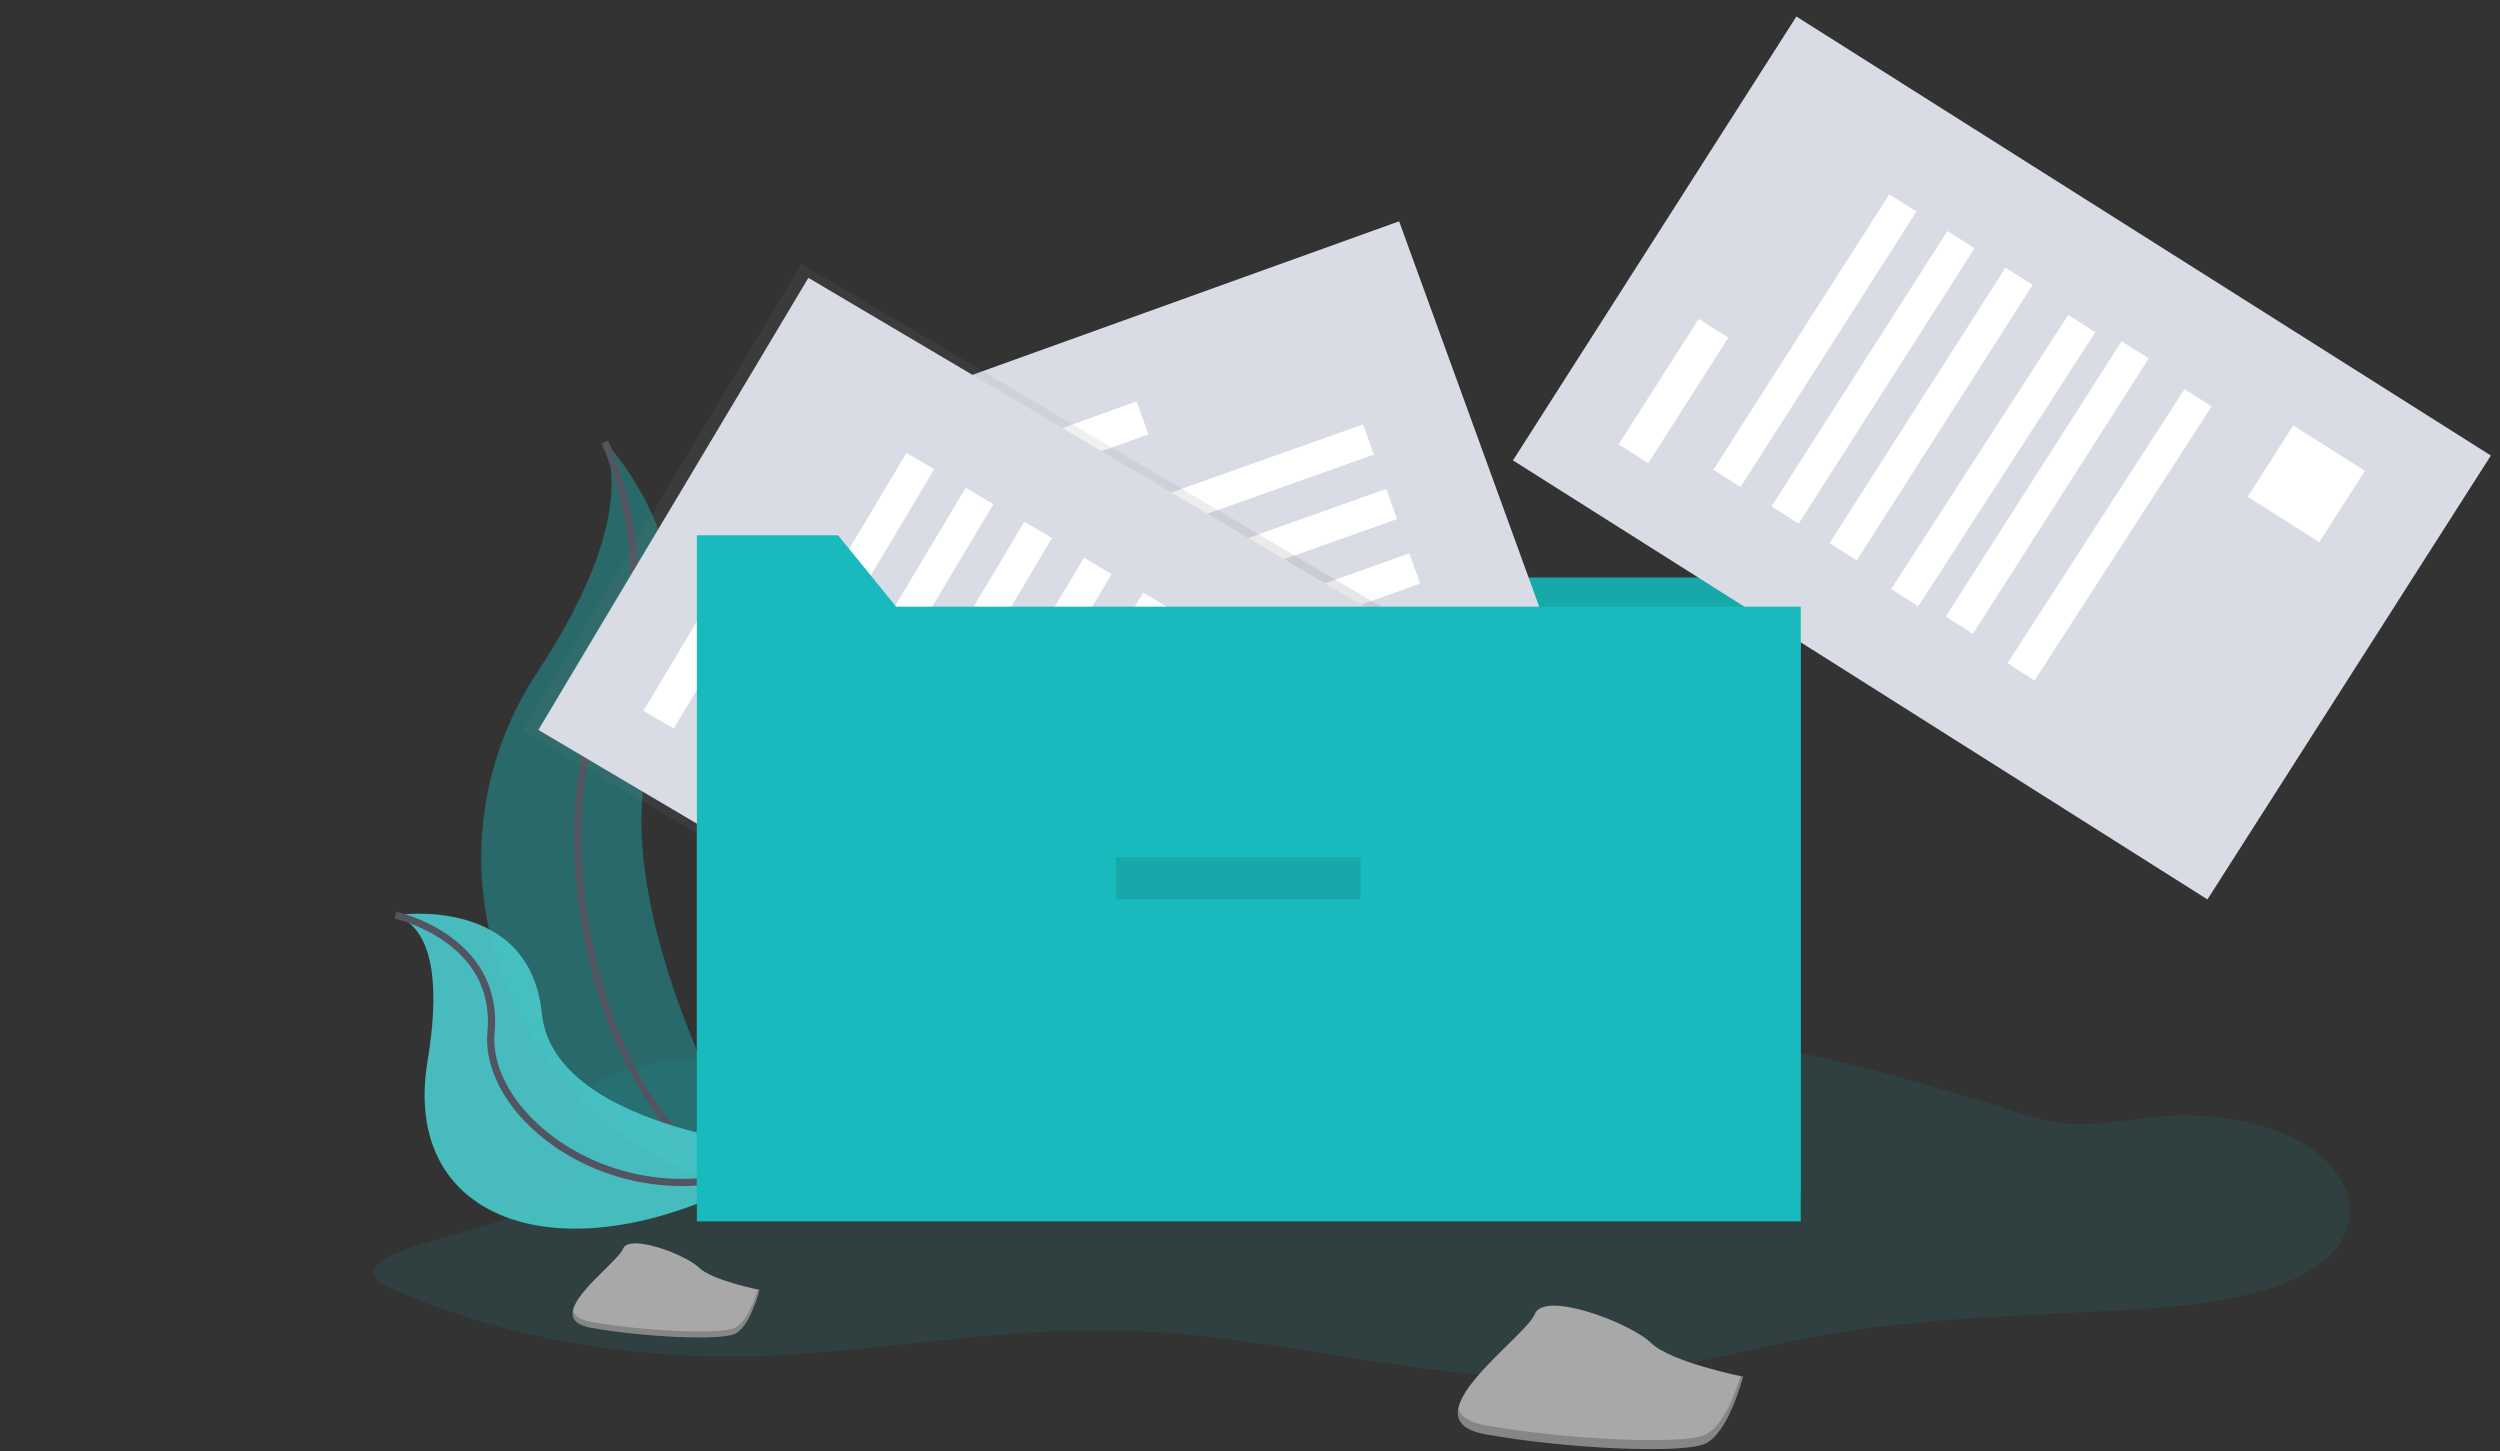 <svg xmlns="http://www.w3.org/2000/svg" width="174" height="101" viewBox="0 0 174 101">
    <rect x="0" y="0" width="174" height="101" fill="#333333" stroke="none"/>
    <defs>
        <linearGradient id="a" x1="50.002%" x2="50.002%" y1="100%" y2="-.002%">
            <stop offset="0%" stop-color="gray" stop-opacity=".25"/>
            <stop offset="54%" stop-color="gray" stop-opacity=".12"/>
            <stop offset="100%" stop-color="gray" stop-opacity=".1"/>
        </linearGradient>
    </defs>
    <g fill="none" fill-rule="evenodd">
        <path fill="#19BABD" d="M40.382 76.649c-.63 1.345.271 2.797-.042 4.186-.394 1.752-2.658 3.117-5.096 3.987-2.438.87-5.16 1.4-7.537 2.337-1.027.404-2.099 1.15-1.565 1.837.185.238.532.405.87.56 6.923 3.179 15.479 4.905 24.027 4.85 9.042-.06 17.896-2.045 26.93-1.817 11.651.292 22.921 4.244 34.444 3.105 4.89-.486 9.432-1.865 14.195-2.727 7.004-1.266 14.371-1.393 21.625-1.81 5.447-.312 11.672-1.122 14.274-4.17 1.882-2.202 1.092-5.11-1.559-6.976-2.65-1.865-6.885-2.662-10.797-2.3-2.103.194-4.193.698-6.297.498-1.22-.117-2.348-.465-3.462-.806-8.618-2.659-17.545-5.31-27.11-5.696-15.56-.633-29.98 4.754-45.138 7.083-2.36.362-4.923.641-7.153.034-2.349-.642-3.89-2.156-6.243-2.794-1.117-.304-2.361-.392-3.46-.722-3.017-.908-1.614-2.157-5.803-1.314-2.188.444-4.399 1.155-5.103 2.655z" opacity=".1"/>
        <path fill="#19BABD" d="M42.099 30.758s8.184 8.144 3.567 20.228c-4.618 12.085 7.926 32.18 7.926 32.18s-.135-.02-.383-.063C36.39 80.15 28.039 61.022 37.386 46.815c3.474-5.288 6.327-11.485 4.713-16.057z" opacity=".4"/>
        <path stroke="#535461" stroke-width=".5" d="M42.099 30.758s4.62 9.983 0 18.127c-4.62 8.144-.793 30.998 11.484 34.28"/>
        <path fill="#19BABD" d="M27.522 63.696s9.34-1.48 10.191 6.848c.851 8.328 17.957 9.483 17.957 9.483s-.111.076-.321.212c-14.123 9.223-27.626 5.877-25.591-6.374.757-4.558.694-9.13-2.236-10.17z" opacity=".9"/>
        <path fill="#F5F5F5" d="M27.522 63.696s9.34-1.48 10.191 6.848c.851 8.328 17.957 9.483 17.957 9.483s-.111.076-.321.212c-14.123 9.223-27.626 5.877-25.591-6.374.757-4.558.694-9.13-2.236-10.17z" opacity=".2"/>
        <path stroke="#535461" stroke-width=".5" d="M27.522 63.696s7.25 1.583 6.654 8.142c-.596 6.56 10.765 14.421 21.494 8.19"/>
        <path fill="#19BABD" d="M125.332 82.982h-76.83V35.228h9.826l4.043 4.968h62.961z"/>
        <path fill="#000" d="M125.332 82.982h-76.83V35.228h9.826l4.043 4.968h62.961z" opacity=".1"/>
        <path fill="#DADCE5" d="M62.8 27.846l34.578-12.444 19.47 53.561L82.27 81.408z"/>
        <path fill="#FFF" d="M69.331 31.454l9.77-3.516.831 2.287-9.77 3.516zM73.374 37.175l21.496-7.637.753 2.1-21.495 7.638zM74.985 41.664l21.496-7.637.753 2.1-21.495 7.637zM76.595 46.152l21.495-7.637.754 2.1-21.496 7.637zM78.206 50.639L99.7 43.002l.754 2.1-21.496 7.637zM79.816 55.126l21.495-7.637.754 2.1-21.495 7.637zM81.427 59.614l21.495-7.637.754 2.1-21.495 7.638zM101.543 61.402l5.565-1.977 1.988 5.538-5.566 1.977z"/>
        <path fill="url(#a)" d="M26.505 20.072l37.823.083.129 59.022-37.823-.083z" transform="rotate(-59.28 58.48 26.778)"/>
        <path fill="#DADCE5" d="M37.471 50.804l18.792-31.466 49.229 29.108L86.7 79.912z"/>
        <path fill="#FFF" d="M44.787 49.47l5.31-8.891 2.102 1.243-5.31 8.89zM51.434 51.04l11.66-19.524 1.927 1.14-11.66 19.523zM55.551 53.475l11.66-19.524 1.927 1.14-11.66 19.523zM59.652 55.844l11.64-19.531 1.928 1.137-11.64 19.532zM63.785 58.343l11.66-19.524 1.926 1.139-11.66 19.524zM67.902 60.778l11.66-19.524 1.926 1.139-11.66 19.524zM72.02 63.212L83.68 43.69l1.927 1.139-11.66 19.524zM88.614 51.743l3.014-5.056 5.082 2.998-3.014 5.057z"/>
        <path fill="#DADCE5" d="M105.303 32.043L125.029 1.15l48.335 30.556L153.637 62.6z"/>
        <path fill="#FFF" d="M112.655 30.927l5.574-8.73 2.064 1.305-5.574 8.73zM119.253 32.695l12.24-19.17 1.892 1.196-12.24 19.17zM123.296 35.25l12.24-19.17 1.892 1.197-12.24 19.169zM127.338 37.805l12.24-19.169 1.892 1.196-12.24 19.17zM131.625 40.996L143.95 21.92l1.883 1.205L133.508 42.2zM135.423 42.916l12.24-19.169 1.892 1.196-12.24 19.17zM139.72 46.159l12.325-19.077 1.882 1.204-12.325 19.077zM156.439 34.579l3.169-4.963 4.988 3.153-3.17 4.963z"/>
        <path fill="#19BABD" d="M125.332 85.009h-76.83V37.255h9.826l4.043 4.968h62.961z"/>
        <path fill="#A8A8A8" d="M52.858 89.773s-3.313-.659-4.197-1.538c-.883-.88-4.858-2.417-5.3-1.314-.442 1.102-5.962 4.834-2.202 5.494 3.761.66 8.834.876 9.939.438 1.105-.438 1.76-3.08 1.76-3.08z"/>
        <path fill="#000" d="M41.154 92.002c3.754.659 8.833.876 9.938.438.841-.334 1.425-1.943 1.656-2.692l.11.024s-.662 2.637-1.761 3.075c-1.1.439-6.184.22-9.939-.438-1.083-.19-1.393-.636-1.277-1.203.088.37.465.654 1.273.796z" opacity=".2"/>
        <path fill="#A8A8A8" d="M121.313 95.814s-5.053-1.007-6.402-2.347c-1.35-1.341-7.413-3.688-8.086-2.011-.674 1.676-9.1 7.375-3.376 8.381 5.724 1.007 13.477 1.341 15.162.67 1.685-.67 2.702-4.693 2.702-4.693z"/>
        <path fill="#000" d="M103.456 99.214c5.724 1.006 13.477 1.34 15.162.67 1.283-.511 2.176-2.965 2.528-4.105l.169.035s-1.012 4.018-2.7 4.692c-1.687.675-9.435.336-15.162-.67-1.654-.292-2.127-.973-1.948-1.834.144.562.72.996 1.951 1.212z" opacity=".2"/>
        <path fill="#000" d="M77.664 59.671h17.027v2.921H77.664z" opacity=".1"/>
    </g>
</svg>
